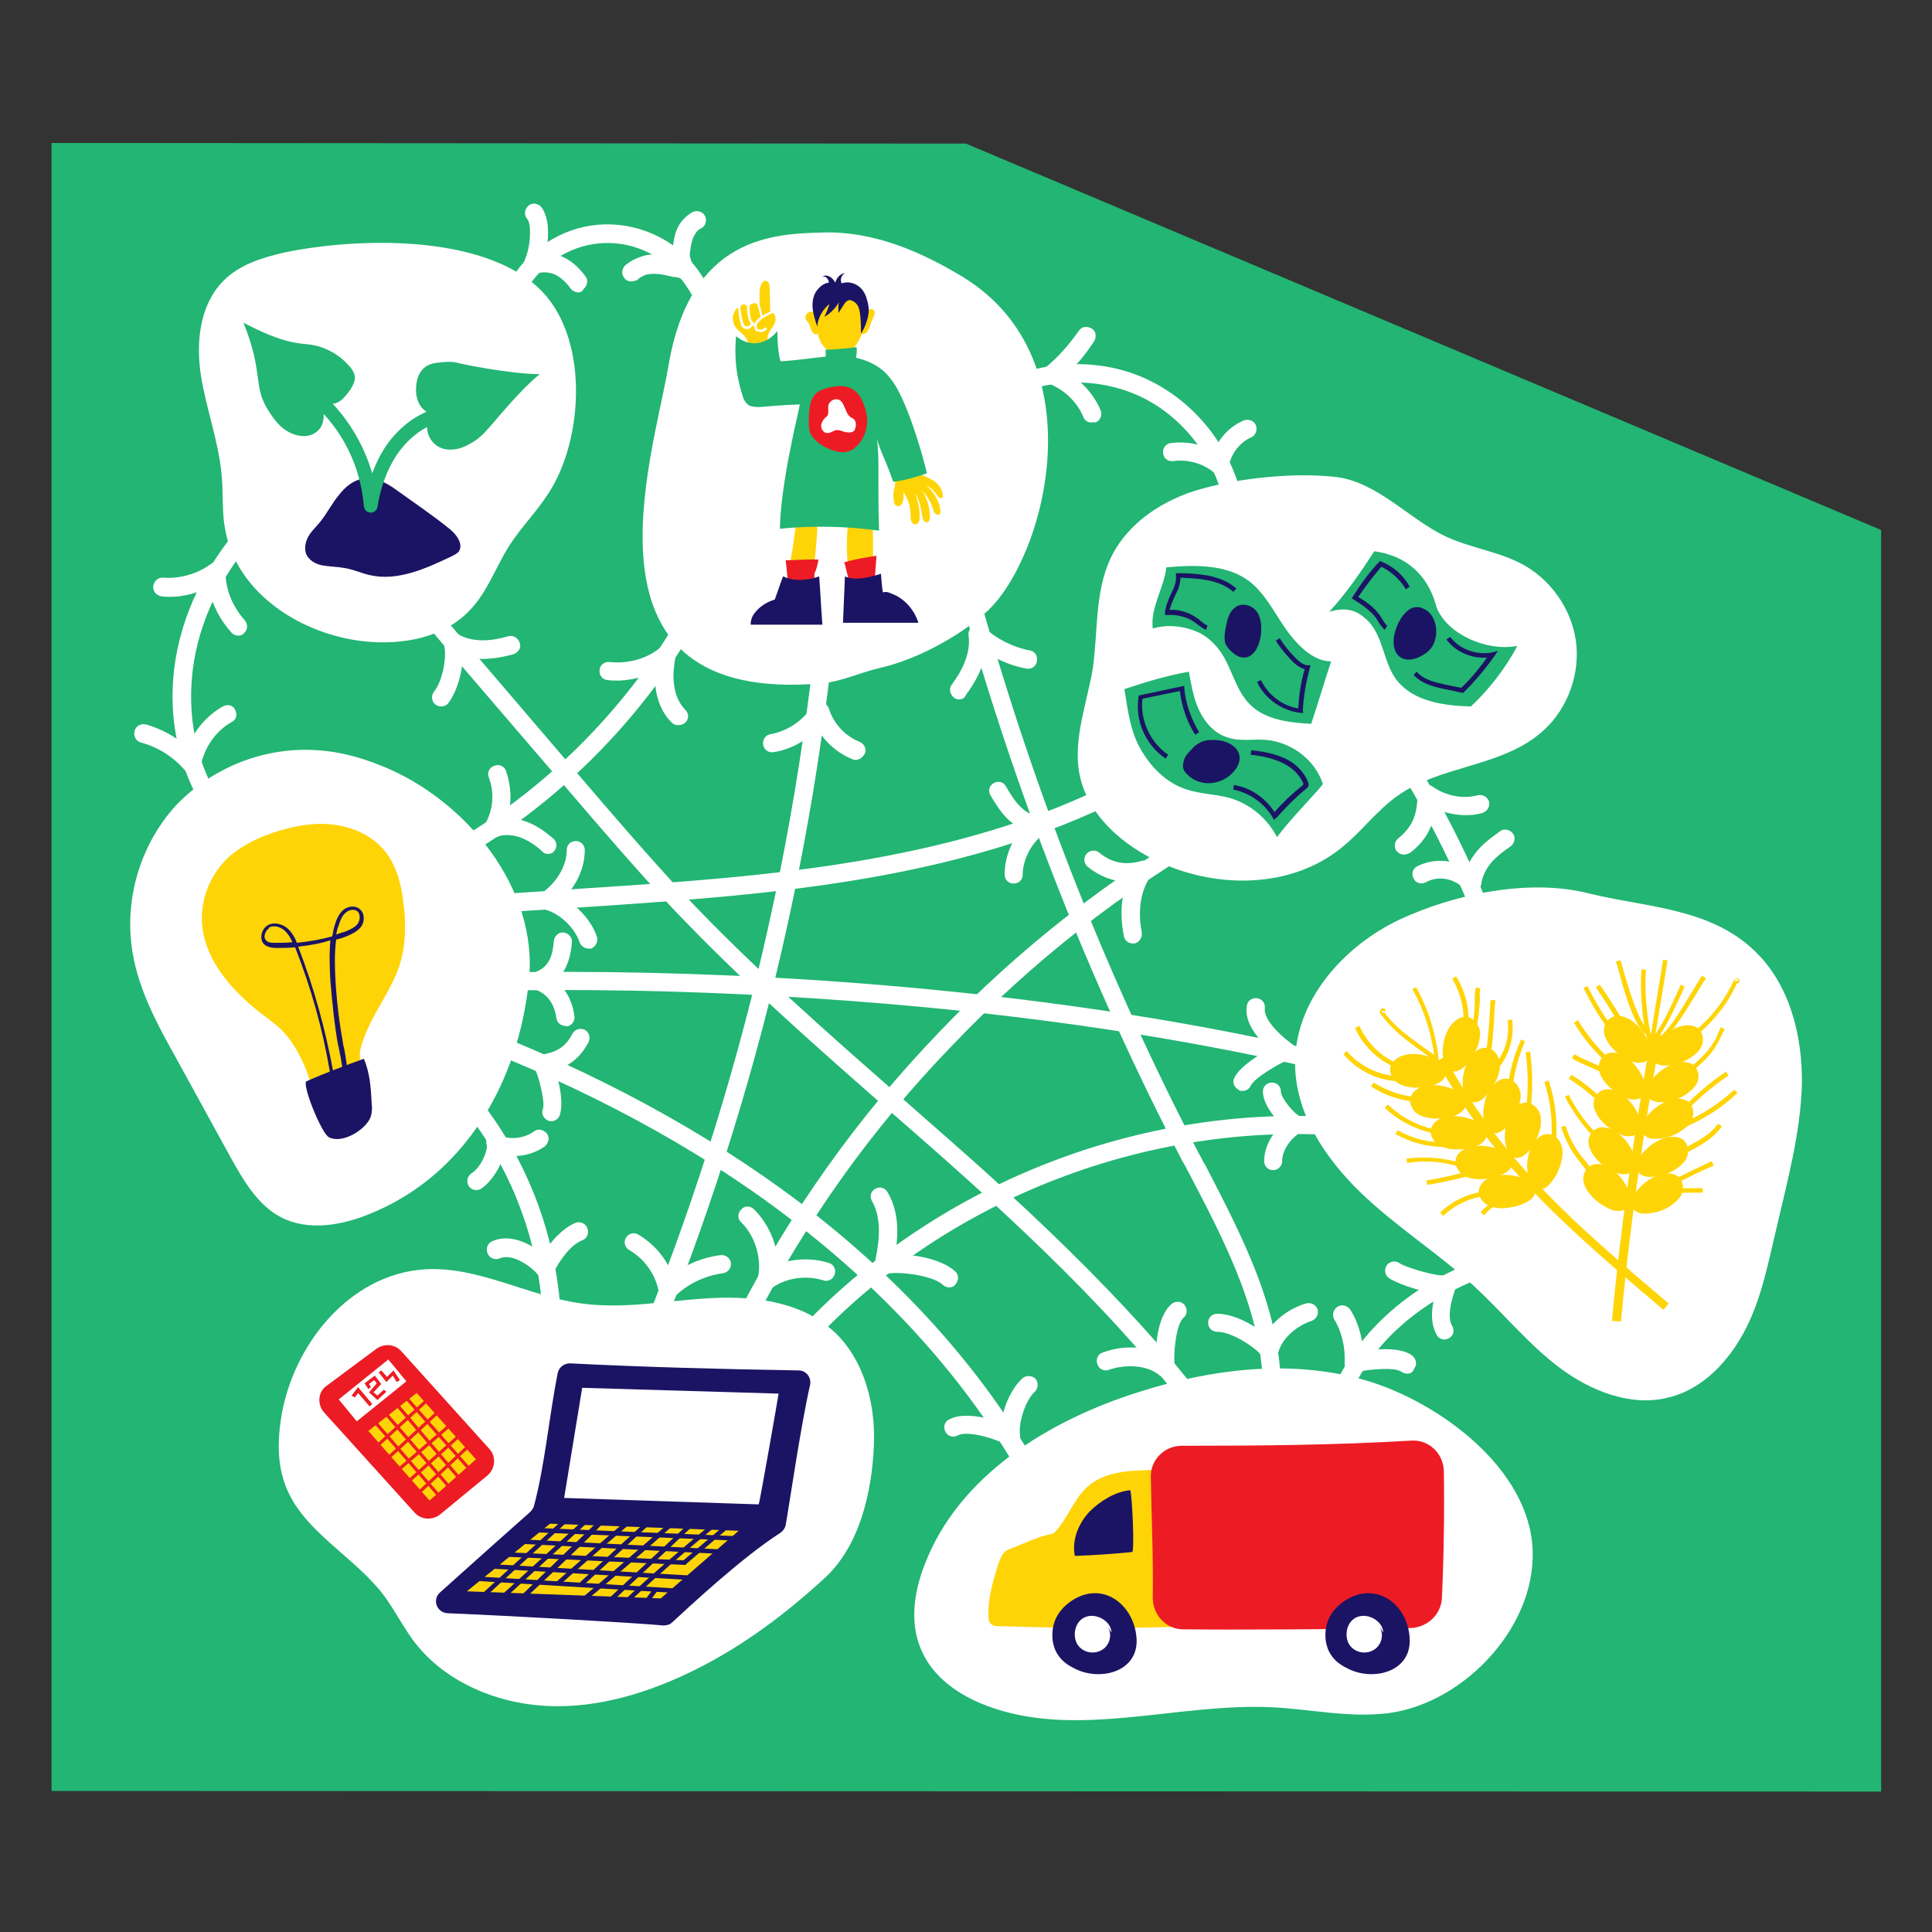 <?xml version="1.0" encoding="utf-8"?>
<!-- Generator: Adobe Illustrator 21.0.0, SVG Export Plug-In . SVG Version: 6.00 Build 0)  -->
<svg version="1.1" id="Layer_2" xmlns="http://www.w3.org/2000/svg" xmlns:xlink="http://www.w3.org/1999/xlink" x="0px" y="0px"
	 viewBox="0 0 300 300" style="enable-background:new 0 0 300 300;" xml:space="preserve">
<rect x="0" y="0" width="300" height="300" fill="#333333" stroke="none"/>
<style type="text/css">
	.st0{fill:#22B573;}
	.st1{fill:#FFFFFF;}
	.st2{fill:#1B1464;}
	.st3{fill:#FFD407;}
	.st4{fill:#ED1C24;}
</style>
<g>
	<polygon class="st0" points="8,278.1 292.1,278.2 292.1,82.3 150,22.3 8,22.2 	"/>
	<g>
		<g>
			<path class="st1" d="M196.9,237.8c-11.4-20.9-28.9-38.3-42.8-51.1c-5.3-4.9-10.8-9.7-16.2-14.4c-11.3-9.9-23-20.2-33.5-31.3
				c-5.7-6.1-11.2-12.5-16.5-18.7L58.3,87.8l2.2-1.8l29.5,34.5c5.3,6.2,10.8,12.6,16.4,18.6c10.4,11,22.1,21.3,33.3,31.1
				c5.3,4.7,10.9,9.5,16.2,14.4c9.7,8.9,17.3,16.6,23.9,24.1c8.1,9.3,14.5,18.4,19.6,27.7L196.9,237.8z"/>
			<path class="st1" d="M98,218.2l-2.6-1.1c17.6-40.3,28.4-83,32.1-126.8l2.8,0.2C126.6,134.6,115.8,177.6,98,218.2z"/>
			<path class="st1" d="M235.3,174.9c-36.9-13-79.8-18-109.3-19.9c-38.5-2.5-69.8-0.9-84.9,1.3l-0.4-2.8
				c35.4-5,129.1-4.7,195.6,18.8L235.3,174.9z"/>
			<path class="st1" d="M234.9,160.6c-6.1-22.9-17.5-44.4-33-62.2l2.1-1.9c15.8,18.2,27.4,40.1,33.6,63.4L234.9,160.6z"/>
			<path class="st1" d="M190.6,82.2c-0.3-8.8-5.9-17.2-13.9-20.8c-8.1-3.6-18-2.3-24.8,3.4l-1.8-2.2c7.6-6.3,18.8-7.9,27.8-3.8
				c9,4.1,15.3,13.4,15.6,23.4L190.6,82.2z"/>
			<path class="st1" d="M208.8,219.2l-2.7-0.8c3.3-11,13.6-20.1,26.9-23.9c1.7-0.5,3.5-0.8,5.3-0.1l-1.1,2.6c-0.9-0.4-2-0.2-3.4,0.2
				C221.3,200.7,211.7,209.1,208.8,219.2z"/>
			<path class="st1" d="M125.6,209.1l-2.1-1.9c22.5-24.5,56.9-37.2,89.9-33.2l-0.3,2.8C181,172.9,147.4,185.3,125.6,209.1z"/>
			<path class="st1" d="M84.2,203.2c-0.9-12.6-6.1-24.7-14.7-33.9l2.1-1.9C80.5,177,86,189.7,87,203L84.2,203.2z"/>
			<path class="st1" d="M72.6,142l-0.2-2.8l19.1-1.3c27.6-1.8,59-3.9,84.9-18.3l1.4,2.5c-26.5,14.7-58.2,16.8-86.1,18.7L72.6,142z"
				/>
			<path class="st1" d="M31.7,125.6c-4.5-7.1-6-16.2-4.1-25c1.7-8,6.1-15.6,12.6-22l2,2c-6.1,6-10.2,13.1-11.8,20.6
				c-1.7,8.1-0.4,16.5,3.7,22.9L31.7,125.6z"/>
			<path class="st1" d="M108.2,47.1c-0.8-1.4-1.6-2.8-2.6-4c-3-3.7-7.9-5.8-12.6-5.3c-4.7,0.4-9.2,3.4-11.4,7.5l-2.5-1.4
				c2.7-5,8-8.5,13.7-9c5.7-0.5,11.5,1.9,15.1,6.4c1.1,1.4,2,2.9,2.8,4.4L108.2,47.1z"/>
			<path class="st1" d="M66,136.4l-1.3-2.5c17.5-8.6,32.3-22.8,41.7-39.8c1.4-2.5,2.7-5.2,3.3-8l2.8,0.6c-0.7,3.2-2.1,6.2-3.6,8.8
				C99.2,113,83.9,127.6,66,136.4z"/>
			<path class="st1" d="M198.9,217.3l-2.8-0.1c0.4-12.3-5.6-23.8-11.4-34.9c-0.4-0.7-0.7-1.4-1.1-2c-14.6-28.1-26.2-57.8-34.6-88.3
				l2.7-0.8c8.3,30.3,19.9,59.9,34.4,87.8c0.4,0.7,0.7,1.4,1.1,2C193.1,192.4,199.3,204.2,198.9,217.3z"/>
			<path class="st1" d="M159.9,231.7c-8.6-15.9-21.1-30.2-37.4-42.6c-14.4-11-31.6-20.2-50.8-27.5l1-2.7
				c19.5,7.4,36.9,16.8,51.6,27.9c16.6,12.6,29.4,27.2,38.2,43.5L159.9,231.7z"/>
			<path class="st1" d="M117,205.5l-2.5-1.3c8.2-16,18.7-30.8,31.3-43.9c12.6-13.2,26.9-24.3,42.5-33.2l1.4,2.5
				c-15.4,8.7-29.4,19.7-41.8,32.7C135.4,175.2,125.1,189.7,117,205.5z"/>
		</g>
		<path class="st1" d="M127.9,36.1c-7.7,0.2-20.7,0.5-24.1,20.7c-2.5,14.7-15.4,52.8,23.9,49.3c3.1-0.3,5.9-1.7,9-2.4
			c5.7-1.3,12.3-4.9,16.5-8.7c9.1-8.3,17.4-39.1-3.7-52C142.9,39,135.6,35.9,127.9,36.1z"/>
		<path class="st1" d="M186.6,75.9c-5.9,1.6-11.6,5.3-14.2,10.9c-2.4,5.2-1.9,11.2-2.7,16.9c-0.9,5.5-3.1,11-2.1,16.4
			c1.2,6.4,6.7,11.2,12.7,13.9c8.9,4,20.1,3.9,27.8-2.2c3.2-2.5,5.6-5.9,9-8.3c6.6-4.6,15.7-4.4,21.9-9.5c4-3.2,6.2-8.5,5.8-13.6
			c-0.4-5.1-3.5-9.9-7.9-12.5c-3.8-2.2-8.2-2.7-12.2-4.5c-5.7-2.6-10.6-8.4-17-9.3C201.2,73.3,192.7,74.2,186.6,75.9z"/>
		<path class="st1" d="M211.2,214.1c-11.2-3-23.2-1.5-34.2,2c-14.1,4.4-28.1,13-33.4,26.8c-1.7,4.3-2.4,9.2-0.5,13.4
			c1.8,4.2,5.9,7,10.2,8.6c13.9,5.2,29.4-0.5,44.2,0.2c6.1,0.3,12.1,1.7,18.2,0.9c11.9-1.6,23.5-14,22.2-26.5
			C236.6,227,222.2,217,211.2,214.1z"/>
		<path class="st1" d="M135.7,224.4c0.3-6.8-1.8-14.2-7.1-18.4c-5.1-4.1-12.2-4.8-18.7-4.4c-6.6,0.4-13.1,1.7-19.6,0.8
			c-8.2-1.1-16-5.8-24.3-5.3c-11.7,0.7-20.7,11.8-22.4,23.4c-0.5,3.4-0.5,6.9,0.7,10.1c2.7,7.3,10.9,11.1,15.5,17.4
			c1.5,2.1,2.7,4.4,4.2,6.5c4.7,6.5,12.9,10,20.9,10.4c8,0.4,16-2.1,23.2-5.7c7.4-3.7,13.9-8.6,20-14.2
			C133.5,240,135.4,231.7,135.7,224.4z"/>
		<path class="st1" d="M59.2,118.9c-3.2-1.3-6.5-2.2-9.9-2.4c-8.2-0.6-16.5,2.7-22.1,8.7c-5.5,6.1-8,14.7-6.6,22.8
			c1,5.9,3.9,11.2,6.8,16.4c2.8,5.1,5.6,10.2,8.4,15.3c2,3.6,4.2,7.4,7.8,9.3c4.2,2.2,9.4,1.3,13.8-0.5c14.9-6,23.1-20.6,24.7-36
			C83.8,137.9,72.1,124,59.2,118.9z"/>
		<path class="st1" d="M44.2,39.2c-3.5,0.8-7.1,1.9-9.6,4.5c-3.6,3.7-4.2,9.5-3.4,14.6c0.8,5.1,2.7,10.1,3.2,15.3
			c0.3,2.9,0,5.9,0.6,8.8c1.8,9.7,11.8,16.2,21.7,17.2c5.9,0.6,12.3-0.6,16.3-4.9c2.7-2.8,4-6.7,6.1-10c1.8-2.8,4.2-5.2,6-8
			c5.6-8.4,6.5-24.7-1.6-32.1C74.4,36.3,55.3,36.9,44.2,39.2z"/>
		<g>
			<path class="st2" d="M61.3,75.9c-1.4-1-3.1-1.8-4.9-1.6c-1.6,0.3-2.8,1.3-3.8,2.6c-1,1.2-1.7,2.6-2.7,3.9
				c-0.6,0.8-1.4,1.5-1.9,2.3c-0.5,0.8-0.8,1.9-0.5,2.8c0.4,1.1,1.5,1.7,2.6,1.9s2.3,0.2,3.4,0.4c1.3,0.2,2.6,0.8,3.9,1.1
				c4.3,1,8.7-1,12.7-2.9c0.4-0.2,0.8-0.4,1.1-0.7c0.8-1.1-0.2-2.6-1.3-3.5C67.2,80,64.2,78,61.3,75.9z"/>
			<path class="st0" d="M57.6,79.6C57.5,79.6,57.5,79.6,57.6,79.6c-0.6,0-1-0.4-1.1-1c-0.5-6.2-3.4-12.1-8.1-16.1
				c-0.4-0.4-0.5-1.1-0.1-1.5c0.4-0.4,1.1-0.5,1.5-0.1c3.8,3.3,6.6,7.8,8,12.6c0.5-1.4,1.2-2.8,1.9-3.9c1.9-2.9,4.5-5,7.4-6
				c0.6-0.2,1.2,0.1,1.4,0.7c0.2,0.6-0.1,1.2-0.7,1.4c-2.5,0.8-4.7,2.7-6.3,5.1c-1.4,2.2-2.4,4.8-2.9,8
				C58.5,79.2,58.1,79.6,57.6,79.6z"/>
			<path class="st0" d="M50.1,62.4c0.7,0.5,1.8,0.4,2.5,0s1.3-1.2,1.8-1.9c0.3-0.5,0.6-1,0.7-1.6c0.1-0.8-0.4-1.6-1-2.2
				c-1.5-1.7-3.7-2.9-6-3.2c-1.4-0.2-3.9,0-10.3-3.4c3.2,7.9,1.4,9.8,3.9,13.7c0.6,0.9,1.2,1.8,2,2.5c1.5,1.3,3.8,2,5.4,0.8
				C50.6,66,50.3,64.1,50.1,62.4z"/>
			<path class="st0" d="M67.1,64.3c-0.9,0.9-1,2.5-0.4,3.6c0.6,1.2,1.7,1.8,2.8,1.9c1.1,0.1,2.3-0.2,3.3-0.8c1-0.5,1.9-1.2,2.7-2.1
				c1.4-1.5,5-6.1,8.3-8.8c-4.4,0-12.4-1.6-12.9-1.8c-0.9-0.2-1.9-0.1-2.8,0c-1,0.1-2,0.4-2.6,1.2c-0.7,0.8-0.9,2-0.9,3.1
				c0,0.8,0.2,1.6,0.6,2.3C65.6,63.6,66.5,64.2,67.1,64.3z"/>
		</g>
		<g>
			<path class="st3" d="M183.6,229.3c-0.1-0.7-0.6-1.2-1.3-1.2l-4.5,0.2c-3.3,0.1-6.9,0.4-9.4,3c-1.8,1.9-2.8,4.7-4.6,6.6
				c-0.2,0.2-0.4,0.3-0.6,0.3c-2,0.4-4.5,1.6-6.3,2.3c-0.4,0.1-0.7,0.3-1,0.6c-0.4,0.4-0.6,1-0.8,1.5c-0.9,2.8-1.8,5.8-1.6,8.7
				c0,0.7,0.6,1.2,1.2,1.2c9.5,0.3,18.7,0.4,28.2,0.1c0.7,0,1.2-0.6,1.2-1.2c0,0,0,0,0,0C185.1,244.5,184.2,236.4,183.6,229.3z"/>
			<path class="st4" d="M223.9,248.1c0.3-6.6,0.4-13.2,0.3-19.7c-0.1-2.8-2.4-4.9-5.1-4.7c-11.8,0.7-23.8,0.8-35.6,0.8
				c-2.7,0-4.9,2.2-4.8,4.9c0.1,6.2,0.4,12.5,0.3,18.7c0,2.7,2.1,4.9,4.7,4.9c8.1,0.1,24.3,0,35.5-0.2
				C221.8,252.6,223.8,250.6,223.9,248.1z"/>
			<path class="st2" d="M208.9,248.5c-1.4,0.9-2.5,2.2-2.9,3.8c-0.4,1.6-0.2,3.4,0.7,4.7c0.6,0.9,1.4,1.5,2.4,2
				c3.8,2.1,9.8,0.8,9.8-4.2C218.9,249.5,214,245.3,208.9,248.5z"/>
			<path class="st2" d="M166.5,248.5c-1.4,0.9-2.5,2.2-2.9,3.8s-0.2,3.4,0.7,4.7c0.6,0.9,1.4,1.5,2.4,2c3.8,2.1,9.8,0.8,9.8-4.2
				C176.4,249.5,171.5,245.3,166.5,248.5z"/>
			<g>
				<path class="st2" d="M175.8,241c-3,0.3-5.9,0.5-8.9,0.6c-0.5-2.5,0.6-5.1,2.3-6.9c1.6-1.6,4-3.1,6.3-3.3
					C175.8,232,176.2,241,175.8,241z"/>
			</g>
			<path class="st1" d="M214.8,253.5c-0.1-1.9-2.6-3.2-4.3-2.3c-1.7,0.9-1.9,3.7-0.4,4.8c1,0.8,2.5,0.8,3.5,0c1-0.8,1.3-2.3,0.6-3.4
				"/>
			<path class="st1" d="M172.6,253.5c-0.1-1.9-2.6-3.2-4.3-2.3c-1.7,0.9-1.9,3.7-0.4,4.8c1,0.8,2.5,0.8,3.5,0c1-0.8,1.3-2.3,0.6-3.4
				"/>
		</g>
		<g>
			<path class="st0" d="M179,97.6c2.3-0.7,4.9-0.4,7.1,0.6c1.1,0.5,2,1.3,2.8,2.2c2.3,2.6,2.7,6.5,5.2,9c2.4,2.4,6.1,2.8,9.5,3
				c1.1-3.3,2-6.4,3.1-9.7c-3,0-5.6-2.9-7.3-5.4c-1.7-2.5-3.1-5.3-5.5-7.1c-3.5-2.6-8.4-2.5-12.8-2.1
				C180.8,91.2,178.6,94.3,179,97.6z"/>
			<path class="st0" d="M205.4,121.7c-1.2-3.7-4.8-6.4-8.7-6.8c-2-0.2-4.2,0.3-6.1-0.4c-2-0.6-3.5-2.3-4.4-4.2s-1.2-4-1.6-6
				c-3.4,0.6-6.7,1.6-10,2.7c0.5,3.2,0.9,6.5,2.5,9.3c1.6,2.8,4,5.3,7.2,6.3c2.1,0.7,4.4,0.7,6.6,1.3c3.2,0.9,5.9,3.2,7.4,6.1
				C200.2,127.3,205.5,122,205.4,121.7z"/>
			<path class="st0" d="M213.4,85.6c-2,3.1-4.4,6.6-7,9.4c2.7-0.8,4.3-0.2,5.8,1.2s2.1,3.3,2.7,5.1s1.2,3.7,2.7,5.1
				c2.6,2.6,6.9,3.2,10.8,3.3c2.8-2.6,5.5-6.1,7.2-9.4c-4.8,0.9-10.8-1.8-12.5-5.9C222.8,93.4,221.4,86.7,213.4,85.6z"/>
			<path class="st2" d="M188.6,114.9c-0.6,0-1.2,0-1.8,0.2c-0.8,0.3-1.4,0.8-1.9,1.4c-0.4,0.4-0.8,0.8-1,1.4
				c-0.2,0.5-0.3,1.1-0.1,1.6c0.1,0.3,0.3,0.5,0.5,0.7c1.9,2,5.1,1.8,7-0.1C193.9,117.5,191.9,115,188.6,114.9z"/>
			<path class="st2" d="M197.8,127.3l-0.2-0.4c-1.3-2.2-3.6-3.8-6.1-4.3l0.1-0.7c2.6,0.4,4.9,2,6.3,4.2c1.3-1.5,2.8-2.9,4.3-4.1
				c0,0,0.1-0.1,0.2-0.2c0,0,0,0,0-0.1c-0.6-1.4-1.8-2.6-3.4-3.3c-1.3-0.6-2.8-1-4.8-1.2l0.1-0.7c2.1,0.2,3.7,0.6,5.1,1.2
				c1.8,0.8,3.1,2.2,3.7,3.7c0,0.1,0.1,0.3,0.1,0.5c0,0.3-0.3,0.5-0.4,0.6c-1.6,1.3-3.1,2.8-4.5,4.4L197.8,127.3z"/>
			<path class="st2" d="M181,117.8c-3.1-2.1-4.8-5.9-4.2-9.6l0-0.2l7.1-1.5l0,0.4c0.2,2.4,1.1,4.8,2.3,6.8l-0.6,0.4
				c-1.3-2-2.1-4.4-2.4-6.8l-5.8,1.2c-0.4,3.3,1.2,6.8,4,8.7L181,117.8z"/>
			<path class="st2" d="M202.4,110.7l-0.4,0c-2.9-0.3-5.6-2.2-6.8-4.8l0.6-0.3c1.1,2.3,3.3,4,5.8,4.4c0.1-2.1,0.4-4.1,1-6.1
				c-0.8-0.2-1.4-0.7-1.9-1.2c-1-1-1.8-2-2.6-3.2l0.6-0.4c0.7,1.1,1.5,2.1,2.5,3.1c0.5,0.5,1.2,1.1,1.9,1.1l0.4,0l-0.1,0.4
				c-0.6,2.2-1,4.5-1.1,6.7L202.4,110.7z"/>
			<path class="st2" d="M187.3,97.8c-0.5-0.2-0.9-0.5-1.3-0.8c-0.1-0.1-0.3-0.2-0.4-0.3c-1.2-0.9-2.8-1.3-4.3-1.2l-0.4,0l0-0.4
				c0.1-1,0.5-1.9,0.9-2.8c0.5-1,0.9-1.9,0.8-2.9l0-0.4l0.4,0c1.5,0,3.1,0.1,4.7,0.4c1.8,0.4,3.2,1,4.3,2l-0.5,0.5
				c-1-0.9-2.4-1.5-4-1.8c-1.4-0.3-2.8-0.3-4.2-0.4c0,1-0.4,2-0.9,2.9c-0.3,0.7-0.6,1.4-0.8,2.1c1.5-0.1,3.1,0.4,4.3,1.3
				c0.2,0.1,0.3,0.2,0.5,0.4c0.4,0.3,0.7,0.6,1.1,0.7L187.3,97.8z"/>
			<path class="st2" d="M227.2,107.6l-2.9-0.6c-1.9-0.4-3.6-0.9-4.8-2.2l0.5-0.5c1,1.2,2.6,1.6,4.4,2l2.5,0.5c1.5-1.4,2.8-3,4-4.7
				c-2.4,0.2-4.9-0.9-6.3-2.8l0.6-0.4c1.4,1.9,4.1,2.9,6.5,2.4l0.9-0.2l-0.5,0.7c-1.4,2-3,3.9-4.7,5.6L227.2,107.6z"/>
			<path class="st2" d="M215,97.8c-0.4-0.4-0.7-0.8-1-1.3c-0.1-0.2-0.2-0.3-0.3-0.5c-0.9-1.2-2.2-2.1-3.5-2.9l-0.3-0.2l0.2-0.3
				c1.2-1.9,2.5-3.7,4-5.3l0.2-0.2l0.2,0.1c1.9,0.8,3.4,2.1,4.4,3.9l-0.6,0.4c-0.9-1.5-2.2-2.7-3.8-3.5c-1.3,1.5-2.5,3.1-3.6,4.7
				c1.2,0.7,2.5,1.6,3.4,2.9c0.1,0.2,0.2,0.3,0.3,0.5c0.3,0.4,0.5,0.8,0.8,1.1L215,97.8z"/>
			<path class="st2" d="M195.1,94.9c-0.8-1-2.4-1.4-3.4-0.5c-0.8,0.6-1.1,1.7-1.3,2.7c-0.2,1-0.4,2-0.1,2.9c0.3,0.6,0.8,1.1,1.3,1.5
				c0.4,0.3,0.9,0.6,1.5,0.6C195.8,102.2,196.6,96.7,195.1,94.9z"/>
			<path class="st2" d="M216.4,99.7c0,0.9,0.3,1.9,1.1,2.4c1,0.6,2.3,0.3,3.3-0.3c0.4-0.2,0.8-0.5,1.1-0.8c1.7-1.6,1.5-5.5-0.9-6.5
				C218.3,93.2,216.3,97.7,216.4,99.7z"/>
		</g>
		<g>
			<path class="st1" d="M217.3,142.8c-8.8,4.2-16.2,12.6-16.2,22.3c0,7.7,4.6,14.7,10.2,20.1s12.2,9.5,17.8,14.7
				c4.4,4.1,8.3,8.9,13.1,12.5c4.8,3.6,11.1,6.1,16.9,4.6c5.4-1.3,9.5-5.8,12-10.7c2.5-4.9,3.5-10.4,4.8-15.8
				c1.7-7.3,3.7-14.7,3.9-22.2c0.1-7.5-1.9-15.5-7.4-20.7c-7-6.7-17-6.7-25.8-8.9C237.4,136.4,225.9,138.8,217.3,142.8z"/>
			<g>
				<path class="st3" d="M249.7,181.2c-0.8-0.4-1.8-0.7-2.7-0.2c-0.9,0.5-1.3,1.6-1.1,2.5c0.2,1,0.8,1.8,1.5,2.5
					c0.7,0.7,1.6,1.3,2.5,1.7c0.6,0.3,1.2,0.4,1.9,0.3c0.6-0.1,1.2-0.6,1.3-1.2C253.4,184.7,251.5,182.1,249.7,181.2z"/>
				<path class="st3" d="M250.5,175.5c-0.8-0.4-1.8-0.7-2.7-0.2c-0.9,0.5-1.3,1.6-1.1,2.5s0.8,1.8,1.5,2.5c0.7,0.7,1.6,1.3,2.5,1.7
					c0.6,0.3,1.2,0.4,1.9,0.3c0.6-0.1,1.2-0.6,1.3-1.2C254.2,179,252.3,176.4,250.5,175.5z"/>
				<path class="st3" d="M251.3,169.6c-0.8-0.4-1.8-0.7-2.7-0.2c-0.9,0.5-1.3,1.6-1.1,2.5s0.8,1.8,1.5,2.5c0.7,0.7,1.6,1.3,2.5,1.7
					c0.6,0.3,1.2,0.4,1.9,0.3c0.6-0.1,1.2-0.6,1.3-1.2C255,173.1,253.1,170.5,251.3,169.6z"/>
				<path class="st3" d="M252.1,163.9c-0.8-0.4-1.8-0.7-2.7-0.2c-0.9,0.5-1.3,1.6-1.1,2.5c0.2,1,0.8,1.8,1.5,2.5
					c0.7,0.7,1.6,1.3,2.5,1.7c0.6,0.3,1.2,0.4,1.9,0.3c0.6-0.1,1.2-0.6,1.3-1.2C255.7,167.4,253.8,164.8,252.1,163.9z"/>
				<path class="st3" d="M252.9,158.2c-0.8-0.4-1.8-0.7-2.7-0.2c-0.9,0.5-1.3,1.6-1.1,2.5s0.8,1.8,1.5,2.5c0.7,0.7,1.6,1.3,2.5,1.7
					c0.6,0.3,1.2,0.4,1.9,0.3c0.6-0.1,1.2-0.6,1.3-1.2C256.5,161.7,254.6,159.1,252.9,158.2z"/>
				<path class="st3" d="M258.1,182.3c0.9-0.2,2-0.1,2.6,0.5c0.7,0.7,0.8,1.9,0.4,2.7s-1.3,1.5-2.1,2c-0.9,0.5-1.9,0.8-2.9,0.9
					c-0.6,0.1-1.3,0.1-1.9-0.2c-0.6-0.3-1-0.9-0.9-1.5C253.7,184.7,256.2,182.7,258.1,182.3z"/>
				<path class="st3" d="M258.9,176.6c0.9-0.2,2-0.1,2.6,0.5c0.7,0.7,0.8,1.9,0.4,2.7c-0.4,0.9-1.3,1.5-2.1,2
					c-0.9,0.5-1.9,0.8-2.9,0.9c-0.6,0.1-1.3,0.1-1.9-0.2c-0.6-0.3-1-0.9-0.9-1.5C254.4,179,257,177,258.9,176.6z"/>
				<path class="st3" d="M259.7,170.7c0.9-0.2,2-0.1,2.6,0.5c0.7,0.7,0.8,1.9,0.4,2.7c-0.4,0.9-1.3,1.5-2.1,2
					c-0.9,0.5-1.9,0.8-2.9,0.9c-0.6,0.1-1.3,0.1-1.9-0.2c-0.6-0.3-1-0.9-0.9-1.5C255.3,173.1,257.8,171.1,259.7,170.7z"/>
				<path class="st3" d="M260.5,165c0.9-0.2,2-0.1,2.6,0.5c0.7,0.7,0.8,1.9,0.4,2.7s-1.3,1.5-2.1,2c-0.9,0.5-1.9,0.8-2.9,0.9
					c-0.6,0.1-1.3,0.1-1.9-0.2c-0.6-0.3-1-0.9-0.9-1.5C256,167.4,258.6,165.4,260.5,165z"/>
				<path class="st3" d="M261.2,159.3c0.9-0.2,2-0.1,2.6,0.5c0.7,0.7,0.8,1.9,0.4,2.7c-0.4,0.9-1.3,1.5-2.1,2
					c-0.9,0.5-1.9,0.8-2.9,0.9c-0.6,0.1-1.3,0.1-1.9-0.2c-0.6-0.3-1-0.9-0.9-1.5C256.8,161.7,259.3,159.7,261.2,159.3z"/>
				<path class="st3" d="M251.7,205.2l-1.4-0.1c1.2-13.2,3.5-29.9,6.2-44.7l1.4,0.3C255.2,175.3,252.9,192,251.7,205.2z"/>
				<path class="st3" d="M256.2,162.6l-0.2-0.5c-1-2.7-1.4-8.8-1.1-11.6l0.7,0.1c-0.3,2.5,0.1,7.8,0.9,10.7c1.5-1.8,2.9-4.9,4-7.3
					c0.2-0.4,0.3-0.7,0.5-1.1l0.6,0.3c-0.2,0.3-0.3,0.7-0.5,1.1c-1.2,2.6-2.8,6.1-4.5,7.9L256.2,162.6z"/>
				<path class="st3" d="M255.5,160.6c-1.7-1.4-3.1-5.9-4-9.3c-0.2-0.8-0.4-1.5-0.6-2l0.7-0.2c0.2,0.5,0.4,1.2,0.6,2
					c0.9,3,2.3,7.7,3.8,8.9L255.5,160.6z"/>
				<path class="st3" d="M257.2,162.2l-0.3-0.6c1.9-1,3.9-4.4,5.6-7.2c0.7-1.1,1.3-2.2,1.8-2.9l0.6,0.4c-0.5,0.7-1.1,1.8-1.8,2.9
					C261.3,157.7,259.3,161.1,257.2,162.2z"/>
				<path class="st3" d="M250.7,161.1c-1.9-2.4-3.5-5-4.8-7.7l0.6-0.3c1.3,2.7,2.9,5.2,4.7,7.6L250.7,161.1z"/>
				<path class="st3" d="M251.4,159c-1.1-1.9-2.3-3.8-3.6-5.7l0.6-0.4c1.3,1.8,2.5,3.8,3.7,5.7L251.4,159z"/>
				<path class="st3" d="M250.5,165.9c-2.4-2-4.5-4.4-6.1-7.1l0.6-0.4c1.6,2.6,3.6,5,5.9,6.9L250.5,165.9z"/>
				<path class="st3" d="M249.8,167l-4.5-2c-0.4-0.2-0.8-0.4-1.2-0.7l0.4-0.6c0.3,0.2,0.7,0.4,1.1,0.6l4.5,2L249.8,167z"/>
				<path class="st3" d="M249.3,172.2c-1.7-1.8-3.6-3.4-5.7-4.7l0.4-0.6c2.2,1.3,4.1,3,5.8,4.8L249.3,172.2z"/>
				<path class="st3" d="M247.9,177c-2-2-3.6-4.2-4.9-6.7l0.6-0.3c1.2,2.4,2.8,4.6,4.8,6.5L247.9,177z"/>
				<path class="st3" d="M247.3,183.5c-0.3-1-1-1.8-1.7-2.7c-0.2-0.3-0.4-0.5-0.6-0.8c-1.2-1.5-2-3.2-2.6-5l0.7-0.2
					c0.5,1.7,1.4,3.4,2.5,4.8c0.2,0.2,0.4,0.5,0.6,0.7c0.7,0.9,1.5,1.8,1.8,2.9L247.3,183.5z"/>
				<path class="st3" d="M261.6,162.1l-0.4-0.6c3.5-2.2,6.3-5.5,8-9.2c0.2-0.4,0.4-0.4,0.6-0.4c0.2,0,0.3,0.2,0.3,0.4
					c0,0.2-0.1,0.4-0.4,0.4C268,156.5,265.1,159.8,261.6,162.1z M269.7,152C269.7,152,269.7,152,269.7,152c-0.2,0-0.3,0.1-0.3,0.2
					c0,0.1,0,0.1,0,0.2l0.6-0.2C270,152.1,269.8,152,269.7,152z"/>
				<path class="st3" d="M261.3,167.5l-0.4-0.6c1.9-1.4,4-3,5.2-5.1c0.3-0.4,0.5-0.9,0.7-1.4c0.1-0.3,0.3-0.6,0.4-0.9l0.6,0.3
					c-0.1,0.3-0.3,0.6-0.4,0.8c-0.2,0.5-0.5,1-0.7,1.4C265.4,164.4,263.2,166,261.3,167.5z"/>
				<path class="st3" d="M260.9,173.5l-0.5-0.5c2.3-2.5,4.8-4.7,7.6-6.6l0.4,0.6C265.6,168.9,263.1,171.1,260.9,173.5z"/>
				<path class="st3" d="M261.2,175.2l-0.3-0.7c3.1-1.2,5.9-3,8.4-5.3l0.5,0.5C267.3,172.1,264.4,173.9,261.2,175.2z"/>
				<path class="st3" d="M260.2,179.9l-0.4-0.6l3.2-1.8c0.6-0.3,1.2-0.7,1.8-1.1c0.8-0.5,1.4-1.2,2-1.9l0.6,0.4
					c-0.6,0.8-1.3,1.5-2.1,2.1c-0.6,0.4-1.2,0.8-1.9,1.2L260.2,179.9z"/>
				<path class="st3" d="M257.6,186l0.4-0.8c0.5-1.2,1.7-1.9,2.8-2.5c1.6-0.8,3.3-1.6,5-2.4l0.3,0.7c-1.7,0.7-3.3,1.5-4.9,2.3
					c-0.7,0.4-1.5,0.8-2,1.4c1.1-0.2,2.3-0.2,3.4-0.2c0.6,0,1.2,0,1.8,0l0,0.7c-0.6,0-1.2,0-1.9,0c-1.4,0-2.9,0-4.1,0.5L257.6,186z"
					/>
				
					<rect x="251.1" y="154.9" transform="matrix(0.162 -0.987 0.987 0.162 62.629 384.296)" class="st3" width="12.7" height="0.7"/>
				<path class="st3" d="M258.3,203.4c-0.7-0.6-1.4-1.2-2.1-1.8c-0.6-0.5-1.3-1.1-1.9-1.6c-12.8-11-22.6-19.9-31.2-35.2l1.2-0.7
					c8.4,15.1,18.1,24,30.8,34.9c0.6,0.5,1.3,1.1,1.9,1.6c0.7,0.6,1.4,1.2,2.1,1.8L258.3,203.4z"/>
				<path class="st3" d="M231.7,182.7c-0.9,0.3-1.7,0.9-2,1.8c-0.3,1,0.3,2,1.1,2.5s1.9,0.7,2.9,0.6c1-0.1,2-0.3,2.9-0.7
					c0.6-0.3,1.2-0.6,1.5-1.1c0.4-0.5,0.4-1.3,0-1.8C236.7,182.5,233.5,182.1,231.7,182.7z"/>
				<path class="st3" d="M228.2,178.1c-0.9,0.3-1.8,0.8-2.1,1.7c-0.3,0.9,0.2,2,1,2.6s1.8,0.7,2.8,0.7c1,0,2-0.2,3-0.6
					c0.6-0.2,1.2-0.5,1.6-1c0.4-0.5,0.5-1.3,0.1-1.8C233.2,178.1,230,177.6,228.2,178.1z"/>
				<path class="st3" d="M224.5,173.4c-0.9,0.2-1.8,0.7-2.2,1.6c-0.4,0.9,0.1,2,0.8,2.6c0.8,0.6,1.8,0.8,2.8,0.9c1,0,2-0.1,3-0.4
					c0.6-0.2,1.2-0.5,1.6-1c0.4-0.5,0.5-1.2,0.2-1.8C229.5,173.7,226.4,173,224.5,173.4z"/>
				<path class="st3" d="M221.3,168.6c-0.9,0.2-1.8,0.7-2.2,1.6c-0.4,0.9,0.1,2,0.8,2.6s1.8,0.8,2.8,0.9c1,0,2-0.1,3-0.4
					c0.6-0.2,1.2-0.5,1.6-1c0.4-0.5,0.5-1.2,0.2-1.8C226.4,168.9,223.2,168.2,221.3,168.6z"/>
				<path class="st3" d="M218.2,163.8c-0.9,0.2-1.8,0.7-2.2,1.6c-0.4,0.9,0.1,2,0.8,2.6c0.8,0.6,1.8,0.8,2.8,0.9c1,0,2-0.1,3-0.4
					c0.6-0.2,1.2-0.5,1.6-1c0.4-0.5,0.5-1.2,0.2-1.8C223.2,164.1,220.1,163.3,218.2,163.8z"/>
				<path class="st3" d="M238,177.7c0.5-0.8,1.2-1.5,2.2-1.6c1-0.1,1.9,0.7,2.2,1.6c0.4,0.9,0.2,2,0,2.9c-0.3,1-0.7,1.9-1.3,2.7
					c-0.4,0.5-0.8,1-1.4,1.3c-0.6,0.2-1.4,0.1-1.7-0.4C236.7,182.5,237,179.3,238,177.7z"/>
				<path class="st3" d="M234.7,172.7c0.5-0.8,1.3-1.5,2.2-1.5c1,0,1.9,0.8,2.2,1.7s0.2,2-0.1,2.9c-0.3,1-0.8,1.9-1.4,2.7
					c-0.4,0.5-0.9,1-1.5,1.2c-0.6,0.2-1.4,0.1-1.7-0.5C233.2,177.5,233.6,174.3,234.7,172.7z"/>
				<path class="st3" d="M231.6,168.8c0.6-0.7,1.4-1.4,2.3-1.3c1,0,1.8,0.9,2.1,1.8c0.3,1,0,2-0.3,2.9c-0.4,0.9-0.9,1.8-1.6,2.6
					c-0.4,0.5-0.9,0.9-1.5,1.1c-0.6,0.2-1.4,0-1.7-0.6C229.8,173.5,230.4,170.4,231.6,168.8z"/>
				<path class="st3" d="M228.4,164c0.6-0.7,1.4-1.4,2.3-1.3c1,0,1.8,0.9,2.1,1.8c0.3,1,0,2-0.3,2.9c-0.4,0.9-0.9,1.8-1.6,2.6
					c-0.4,0.5-0.9,0.9-1.5,1.1c-0.6,0.2-1.4,0-1.7-0.6C226.6,168.7,227.2,165.6,228.4,164z"/>
				<path class="st3" d="M225.3,159.2c0.6-0.7,1.4-1.4,2.3-1.3c1,0,1.8,0.9,2.1,1.8c0.3,1,0,2-0.3,2.9c-0.4,0.9-0.9,1.8-1.6,2.6
					c-0.4,0.5-0.9,0.9-1.5,1.1c-0.6,0.2-1.4,0-1.7-0.6C223.5,163.9,224.1,160.7,225.3,159.2z"/>
				<path class="st3" d="M241.1,180.7l-0.7-0.2c0.9-4.2,0.7-8.5-0.6-12.5l0.7-0.2C241.8,171.9,242.1,176.4,241.1,180.7z"/>
				<path class="st3" d="M223.7,165.4l-3-2.2c-2.3-1.6-4.6-3.4-6.3-5.7c-0.1-0.1-0.2-0.3-0.1-0.6c0.1-0.2,0.3-0.4,0.5-0.3
					c0.2,0,0.4,0.2,0.4,0.4l-0.7,0c0,0.1,0.1,0.2,0.2,0.3c0.1,0,0.2-0.1,0.2-0.2c0,0,0-0.1,0-0.1c0,0,0,0,0,0.1
					c1.6,2.3,3.9,3.9,6.1,5.5l1.7,1.2c-0.5-3.5-1.6-7.1-3.4-10.2l0.6-0.3c1.9,3.4,3.1,7.3,3.5,11.3L223.7,165.4z"/>
				<path class="st3" d="M218.1,166.3c-3.4-1-6.3-3.5-7.7-6.7l0.7-0.3c1.3,3,4,5.4,7.2,6.3L218.1,166.3z"/>
				<path class="st3" d="M217.5,167.9c-3.4,0-6.7-1.6-8.9-4.2l0.5-0.5c2.1,2.4,5.2,3.9,8.3,3.9L217.5,167.9z"/>
				<path class="st3" d="M221.1,171.2c-2.9-0.1-5.8-0.9-8.2-2.5l0.4-0.6c2.4,1.5,5.1,2.3,7.9,2.3L221.1,171.2z"/>
				<path class="st3" d="M224.7,176.3c-3.6-0.3-7.1-1.8-9.7-4.3l0.5-0.5c2.5,2.4,5.8,3.9,9.3,4.2L224.7,176.3z"/>
				<path class="st3" d="M224.2,178.1c-2.6,0-5.2-0.7-7.5-2l0.3-0.6c2.3,1.3,4.8,1.9,7.4,1.9l0,0.7
					C224.4,178.1,224.3,178.1,224.2,178.1z"/>
				<path class="st3" d="M227.3,181.4c-2.8-1-5.8-1.3-8.8-0.8l-0.1-0.7c3-0.4,6.2-0.1,9.1,0.9L227.3,181.4z"/>
				<path class="st3" d="M221.6,184l-0.1-0.7c2.5-0.4,5-1,7.5-1.7l0.2,0.7C226.7,183,224.1,183.6,221.6,184z"/>
				<path class="st3" d="M224.1,188.8l-0.5-0.5c2.4-2.3,5.6-3.5,8.9-3.4l0,0.7C229.4,185.5,226.3,186.7,224.1,188.8z"/>
				<path class="st3" d="M230.5,188.7l-0.6-0.4c0.8-1.1,2.1-1.9,3.5-2.2l0.1,0.7C232.3,187,231.2,187.7,230.5,188.7z"/>
				<path class="st3" d="M227.6,161.6l-0.7-0.2c0.8-3.1,0.3-6.6-1.4-9.4l0.6-0.4C228,154.6,228.5,158.3,227.6,161.6z"/>
				<path class="st3" d="M229,160.7l-0.7-0.2c0.5-1.7,0.7-3.4,0.7-5.2l0-0.2c0-0.6,0-1.2,0.2-1.8l0.7,0.2c-0.2,0.5-0.1,1-0.1,1.6
					l0,0.2C229.7,157.1,229.5,158.9,229,160.7z"/>
				<path class="st3" d="M231.1,165.5l-0.7-0.2c0.5-1.7,0.9-6.7,1-9.1c0-0.3,0-0.6,0.1-0.9l0.7,0c0,0.2,0,0.5-0.1,0.9
					C232,158.9,231.7,163.8,231.1,165.5z"/>
				<path class="st3" d="M232.1,166.5l-0.5-0.5c1.9-2,2.9-4.8,2.5-7.6l0.7-0.1C235.2,161.3,234.2,164.4,232.1,166.5z"/>
				<path class="st3" d="M234.6,171.3l-0.7,0c0.1-3.4,0.9-6.8,2.3-9.9l0.6,0.3C235.5,164.7,234.8,168,234.6,171.3z"/>
				<path class="st3" d="M237.4,174.3l-0.7-0.1c0.6-3.6,0.7-7.2,0.2-10.8l0.7-0.1C238.1,167,238,170.7,237.4,174.3z"/>
			</g>
		</g>
		<g>
			<path class="st3" d="M56.9,160.2c1.4-3.2,2.8-5,4.3-8.2c1.8-3.7,2-8,1.4-12.1c-0.3-2.6-1-5.2-2.5-7.3c-2-2.8-5.4-4.3-8.8-4.6
				s-6.8,0.5-10,1.7c-2.1,0.8-4.1,1.9-5.8,3.4c-2.9,2.7-4.5,6.7-4.1,10.7c0.6,5.6,4.8,10.2,9.3,13.7c1,0.7,2,1.5,2.9,2.3
				c1.7,1.7,2.9,3.8,3.8,6c0.7,1.5,0.7,3.5,2.7,3c0.8-0.2,5.2-2.1,5.6-2.7c0.4-0.6,0.1-2.2,0.2-2.9C56.2,162,56.5,161.1,56.9,160.2z
				"/>
			<path class="st2" d="M57.6,173.3c0.2-0.7,0.2-1.4,0.1-2.1c-0.1-2.4-0.3-4.7-1.2-6.8c-3,1.1-6,2.2-8.9,3.5
				c-0.8,0.4,2.4,8.3,3.5,8.7C53.2,177.7,57,175.3,57.6,173.3z"/>
			<path class="st2" d="M53.5,168.7C53.5,168.7,53.5,168.7,53.5,168.7c-0.4,0.3-0.9,0.1-1.4-0.3c-0.7-0.5-0.8-1.4-0.9-2.1
				c-1.1-6.5-2.9-12.9-5.3-19c0-0.1-0.1-0.2-0.1-0.2c-1,0.1-1.9,0.1-2.9,0.1c-0.6,0-1.3-0.1-1.8-0.5c-0.4-0.3-0.6-0.9-0.5-1.5
				c0.1-0.7,0.5-1.3,1.1-1.6c1.1-0.5,2.4,0,3.1,0.7c0.6,0.6,1,1.3,1.3,2.1c1.9-0.2,3.7-0.5,5.5-1c0.1-0.6,0.2-1.2,0.4-1.8
				c0.2-0.7,0.6-1.7,1.3-2.3c0.7-0.6,2-0.8,2.7,0c0.7,0.7,0.6,2,0,2.7c-0.6,0.7-1.5,1.1-2.2,1.4c-0.5,0.2-1.1,0.4-1.6,0.5
				c-0.3,2.2-0.2,4.5-0.1,6.4l0,0c0.2,3.4,0.6,6.6,1.2,9.9c0,0.1,0,0.2,0.1,0.4C54.1,166.3,54.2,168.2,53.5,168.7z M46.3,147
				C46.4,147,46.4,147,46.3,147c2.4,6.2,4.2,12.7,5.4,19.2c0.1,0.7,0.3,1.4,0.7,1.7c0.4,0.3,0.6,0.3,0.6,0.3
				c0.2-0.1,0.6-0.9-0.4-5.5c0-0.2-0.1-0.4-0.1-0.4c-0.6-3.3-0.9-6.6-1.2-10l0,0c-0.1-2-0.2-4.1,0-6.3
				C49.8,146.5,48.1,146.8,46.3,147z M52.2,145.1c0.4-0.1,0.8-0.3,1.3-0.4c0.7-0.3,1.5-0.6,2-1.2c0.4-0.5,0.5-1.4,0.1-1.9
				c-0.5-0.5-1.3-0.4-1.9,0.1c-0.6,0.5-0.9,1.3-1.1,2C52.4,144.1,52.3,144.6,52.2,145.1z M41.7,144.2c-0.3,0.2-0.5,0.6-0.6,1
				c-0.1,0.4,0.1,0.7,0.3,0.9c0.3,0.3,0.9,0.3,1.4,0.3c0.9,0,1.7,0,2.6-0.1c-0.3-0.7-0.6-1.2-1.1-1.7c-0.6-0.6-1.6-1-2.5-0.6
				C41.8,144.1,41.8,144.2,41.7,144.2z"/>
		</g>
		<g>
			<path class="st2" d="M82.9,233.9c1.7-6.3,2.4-14.2,3.7-20.7c0.2-0.9,1-1.5,1.9-1.5c11.9,0.6,23.6,0.9,35.5,1.1
				c1.2,0,2,1.1,1.8,2.2c-1.5,6.6-3.2,18.5-3.8,21.8c-0.1,0.5-0.4,0.9-0.8,1.2c-6.1,3.9-14.4,11.7-16.8,13.9
				c-0.4,0.4-0.9,0.5-1.4,0.5c-4.2-0.4-23.8-1.5-33.5-1.9c-1.7-0.1-2.4-2.1-1.2-3.2c4-3.6,10.6-9.5,14-12.5
				C82.6,234.5,82.8,234.2,82.9,233.9z"/>
			<path class="st1" d="M117.8,233.6c0.1,0.2,3.1-17.1,3.1-17.2l-30.5-0.9l-2.8,17.1L117.8,233.6z"/>
			<polygon class="st3" points="114.7,237.7 102.6,248.2 72.5,247.1 85.4,236.6 			"/>
			<path class="st2" d="M97,249.4l-0.5-0.5c4.8-4.5,9.9-8.9,15-13.1l0.4,0.6C106.8,240.5,101.8,244.9,97,249.4z"/>
			<path class="st2" d="M90.3,249.1l-0.5-0.5c4.8-4,9.6-8.2,14.3-12.3l0.5,0.5C100,240.9,95.2,245.1,90.3,249.1z"/>
			<path class="st2" d="M86.8,246.2l-0.5-0.5c2.4-2.1,4.1-3.6,5.8-5.1c1.7-1.5,3.4-3,5.8-5l0.5,0.5c-2.4,2.1-4.1,3.5-5.8,5
				C90.9,242.6,89.2,244.1,86.8,246.2z"/>
			
				<rect x="74.8" y="242" transform="matrix(0.737 -0.675 0.675 0.737 -141.494 120.648)" class="st2" width="19.3" height="0.7"/>
			
				<rect x="96.4" y="222.9" transform="matrix(5.052375e-02 -0.999 0.999 5.052375e-02 -147.998 324.703)" class="st2" width="0.7" height="34.6"/>
			
				<rect x="91.2" y="227.6" transform="matrix(5.728478e-02 -0.998 0.998 5.728478e-02 -157.279 321.486)" class="st2" width="0.7" height="32.9"/>
			<path class="st2" d="M106.3,243C106.3,243,106.2,243,106.3,243L78,241.7c-0.2,0-0.3-0.2-0.3-0.4c0,0,0,0,0,0
				c0-0.2,0.2-0.3,0.4-0.3l28.3,1.3c0.2,0,0.3,0.2,0.3,0.4c0,0,0,0,0,0C106.6,242.9,106.4,243,106.3,243z"/>
			
				<rect x="98" y="221.9" transform="matrix(4.128640e-02 -0.999 0.999 4.128640e-02 -143.773 326.638)" class="st2" width="0.7" height="32.6"/>
			
				<rect x="88.7" y="230.4" transform="matrix(6.023734e-02 -0.998 0.998 6.023734e-02 -161.925 320.095)" class="st2" width="0.7" height="31.3"/>
			<path class="st2" d="M106.3,243c-0.1,0-0.2,0-0.3-0.1c-0.1-0.1-0.1-0.1-0.1-0.2c0-0.1,0-0.2,0.1-0.3l6.7-5.7
				c0.2-0.1,0.4-0.1,0.5,0c0.1,0.1,0.1,0.1,0.1,0.2c0,0.1,0,0.2-0.1,0.3l-6.7,5.7C106.4,243,106.3,243,106.3,243z"/>
			
				<rect x="91.8" y="242.5" transform="matrix(0.73 -0.684 0.684 0.73 -138.842 134.445)" class="st2" width="17.7" height="0.7"/>
			
				<rect x="88.5" y="240.8" transform="matrix(0.736 -0.677 0.677 0.736 -138.113 128.4)" class="st2" width="13.9" height="0.7"/>
			<path class="st2" d="M81.7,248l-0.5-0.5L94,235.1v0.8c0,0.1,0,0.1-0.1,0.3l0,0l0,0c-0.3,0.4-1.5,1.7-6,6
				C84.8,245.1,81.8,248,81.7,248z"/>
			<path class="st2" d="M75,248.3l-0.5-0.5l13.2-12.1l0.5,0.5C87.9,236.5,75.5,247.8,75,248.3z"/>
			
				<rect x="99.8" y="247.4" transform="matrix(0.6 -0.8 0.8 0.6 -157.766 179.999)" class="st2" width="2.7" height="0.7"/>
		</g>
		<g>
			<path class="st3" d="M123,85.7c0.2-1.2,0.3-2.3,0.5-3.5c0.1-0.5,0.2-1,0.6-1.3c0.3-0.2,0.7-0.2,1.1-0.2c0.5,0,1.1,0,1.4,0.4
				c0.3,0.3,0.3,0.7,0.3,1.1c-0.1,2.1-0.3,4.2-0.6,6.2c-0.2,1.3,0,4.5-1.4,5.1C121,95,122.8,86.8,123,85.7z"/>
			<path class="st3" d="M131.8,80.3c-0.2,0.7-0.3,3.6-0.3,4.3c0,2.9,0.4,5.7,1.1,8.5c0.9,0.1,1.9,0.1,2.8,0.2
				c0.2,0,0.2-11.3,0.1-12.1C135.3,78.7,132.8,77.2,131.8,80.3z"/>
			<path class="st3" d="M137.8,70.1c0.8,1.5,1.4,3.2,1.2,4.9c0,0.4-0.1,0.7-0.2,1.1c-0.1,0.5-0.1,1.1,0,1.6c0,0.3,0.1,0.6,0.3,0.8
				c0.3,0.2,0.7,0.1,0.9-0.2s0.3-0.7,0.3-1c0-0.3,0-0.6,0-0.9c0.7,1.1,1.1,2.3,1.1,3.6c0,0.3,0,0.7,0.1,0.9c0.1,0.3,0.4,0.6,0.7,0.5
				c0.2,0,0.4-0.2,0.5-0.4c0.1-0.2,0.1-0.4,0.1-0.7c0-1.2-0.2-2.4-0.7-3.7c0.7,1,0.9,2.3,1.1,3.5c0,0.2,0.1,0.5,0.2,0.7
				c0.1,0.2,0.4,0.4,0.6,0.3c0.3-0.1,0.4-0.5,0.4-0.9c0-1.5-0.6-3.3-1.4-4.1c1,0.8,1.7,2.2,1.9,3c0.1,0.2,0.1,0.4,0.3,0.6
				c0.1,0.2,0.4,0.3,0.6,0.2c0.2-0.1,0.3-0.4,0.2-0.7c-0.1-1.5-1.3-3.2-2.2-3.8c0.8,0.3,1.3,0.9,1.8,1.6c0.1,0.1,0.2,0.3,0.3,0.3
				c0.1,0.1,0.3,0.1,0.4,0c0.1-0.1,0.1-0.2,0.1-0.3c0-1-0.7-1.9-1.5-2.4s-1.8-0.8-2.6-1.3c-1.3-0.7-2.3-1.9-3-3.2
				c-0.2-0.4-0.4-0.8-0.8-0.8c-0.3,0-0.5,0.2-0.7,0.4C137.9,69.7,138.1,69.9,137.8,70.1z"/>
			<path class="st3" d="M130.1,45.8c-1.1,0-2.1,0.7-2.6,1.6c-0.3,0.5-0.4,1-0.5,1.5c-0.3,1.3-0.2,2.7,0.3,3.9s1.7,2.2,3,2.3
				c0.3,0.1,0.7,0,1-0.1c0.5-0.2,0.9-0.6,1.3-1c0.8-1,1.4-2.3,1.6-3.5C134.5,48,132.8,45.7,130.1,45.8z"/>
			<path class="st3" d="M119.2,54.7c0-0.8-0.1-1.6,0-2.4c0-0.4,0.4-1,0.7-1.4c0.1-0.2,0.2-0.3,0.3-0.5c0.2-0.4,0.3-0.8,0.2-1.2
				c-0.1-0.4-0.4-0.8-0.8-0.8c-0.1-2.7,0-2.4-0.1-3.7c0-0.2,0-0.5-0.1-0.7c-0.1-0.2-0.3-0.4-0.6-0.4c-0.3,0-0.5,0.4-0.6,0.6
				c-0.5,1.1-0.1,1.9-0.3,3.5c-0.1-0.4-0.5-0.7-0.9-0.6s-0.6,0.3-0.9,0.6c-0.1-0.3-0.5-0.5-0.8-0.4s-0.5,0.5-0.4,0.8
				c-0.1-0.3-0.3-0.4-0.6-0.1c-0.2,0.2-0.5,0.9-0.5,1.2c0,0.4,0,0.8,0.2,1.2c0.4,1,1.6,1.4,2,2.4c0.2,0.5,0.5,1,0.6,1.5
				s0.3,1.1,0.8,1.3C118.1,56.1,118.7,55.3,119.2,54.7z"/>
			<g>
				<path class="st0" d="M130.1,55.2c2.8,0.1,5.7,0.9,7.6,2.9c1,1.1,1.7,2.3,2.3,3.6c2.2,4.7,4,11.8,3.9,11.8
					c-1.7,0.6-3.4,1.1-5.2,1.3c-1.8-5.2-2.4-4.7-3.2-10.2c1,4.1,0.9,6,0.9,10.3c0,2.9,0,4.6,0.1,7.5c-5.1-0.7-10.3-0.8-15.4-0.3
					c0.1-7.1,3-18.5,3.1-19.3c-2.9,0.1-3.4,0.2-6.2,0.4c-0.5,0-1.1,0-1.6-0.2c-0.7-0.4-1-1.1-1.2-1.9c-0.9-2.9-1.2-5.9-0.9-8.9
					c2.1,1.8,4.8,1.3,6.4-0.8c0,0,0,3.2,0.5,4.7C123.7,56,128.9,55.2,130.1,55.2z"/>
				<path class="st0" d="M133,53.9c0.2,1.1-0.4,2.4-0.1,3.5c-1,0-1.9,0.3-2.9,0.3c-0.8,0-2.3,0-2.3-0.8c0-0.3,0.4-0.7,0.4-1
					c0.2-0.5,0.1-1.1,0.1-1.6C128.4,54.3,131.1,54.2,133,53.9z"/>
			</g>
			<path class="st1" d="M117.9,51.5c-0.3,0-0.6-0.1-0.7-0.4c-0.1-0.2-0.1-0.4-0.1-0.6c0.1-0.4,0.3-0.8,0.9-1.2
				c0.6-0.5,1.7-1,2.5-1.2l0.1,0.3c-0.7,0.2-1.8,0.7-2.4,1.2c-0.4,0.3-0.7,0.7-0.7,1c0,0.1,0,0.3,0.1,0.4c0.1,0.2,0.4,0.2,0.6,0.2
				c0.3-0.1,0.5-0.3,0.7-0.4l0.2,0.3c-0.2,0.2-0.5,0.4-0.9,0.5C118,51.5,118,51.5,117.9,51.5z"/>
			<path class="st1" d="M118.1,49.2c-0.1-0.7-0.6-2.1-0.8-2.8l0.3-0.1c0.3,0.7,0.7,2.1,0.8,2.9L118.1,49.2z"/>
			<path class="st1" d="M117.2,50.7c-0.6-0.2-0.9-0.8-1.1-1.7c-0.1-0.5-0.1-1.1-0.1-1.7c0-0.1,0-0.3,0-0.4l0.4,0c0,0.1,0,0.3,0,0.4
				c0,0.6,0,1.2,0.1,1.7c0.1,0.8,0.4,1.3,0.9,1.5L117.2,50.7z"/>
			<path class="st1" d="M116,51.1c-0.1,0-0.3,0-0.5-0.1c-0.4-0.2-0.5-0.8-0.6-1.2c-0.2-0.9-0.3-1.8-0.3-2.7l0.4,0
				c-0.1,0.9,0.1,1.8,0.3,2.6c0.1,0.5,0.3,0.9,0.4,0.9c0.2,0.1,0.5,0.1,0.6,0c0.3-0.2,0.4-0.5,0.4-0.6l0.4,0c0,0.2-0.2,0.7-0.6,0.9
				C116.4,51.1,116.2,51.1,116,51.1z"/>
			<path class="st4" d="M127.1,86.9c-1-0.1-4,0.1-5.1,0.1c0.2,1.6,0.3,3.3,0.5,4.9c0.7,0,1.5,0,2.2-0.1c0.3,0,0.7-0.1,1-0.2
				c0.4-0.1,0.5-0.1,0.6-0.5c0.2-0.7,0.1-1.5,0.2-2.2C126.7,88.7,126.9,87.9,127.1,86.9z"/>
			<path class="st4" d="M132.2,91.7c1.2-0.1,2.4-0.2,3.6-0.3c0-1.5,0.2-3.6,0.3-5.1c-1.9,0.3-3.2,0.5-5,1
				C131.5,88.7,131.8,90.2,132.2,91.7z"/>
			<path class="st2" d="M121.6,89.5c2.1,1,4.5,0.4,5.6,0c0.2,2.5,0.3,4.9,0.5,7.5l-11.1,0c-0.1,0,0-1.1,0.5-1.7
				c0.8-1.1,1.9-1.8,3.2-2.2C120.4,92.9,121.3,90.2,121.6,89.5z"/>
			<path class="st2" d="M131.2,89.5c1.8,0.8,4.2,0,5.6-0.4c0-0.1,0.1,1.9,0.3,2.9c0.4-0.2,1,0,1.4,0.2c1.9,0.7,3.5,2.5,4.1,4.5
				h-11.7L131.2,89.5z"/>
			<path class="st3" d="M134.7,48.2c0.2-0.1,0.4-0.2,0.6-0.2c0.2,0,0.4,0.1,0.5,0.4c0.1,0.3-0.1,0.7-0.3,1.1
				c-0.1,0.2-0.2,0.5-0.3,0.8c-0.1,0.3-0.2,0.6-0.3,0.8c-0.1,0.3-0.3,0.5-0.6,0.7c-0.3,0.1-0.6,0.1-0.8-0.1
				c-0.2-0.2-0.2-0.6-0.1-0.9C133.7,49.7,133.8,48.7,134.7,48.2z"/>
			<path class="st3" d="M125.1,49.5c0.1,0.4,0.5,0.6,0.6,1c0.1,0.3,0.2,0.5,0.3,0.8c0.1,0.3,0.3,0.5,0.6,0.6c1.1,0.2,1-1.9,0.7-2.5
				c-0.2-0.5-0.7-1.1-1.4-1C125.4,48.4,124.9,49,125.1,49.5z"/>
			<path class="st2" d="M131.9,46.6c-0.3,0-0.6,0.3-0.8,0.6c-0.3,0.5-0.6,0.9-0.9,1.4c0-0.6-0.1-1.1,0.1-1.7c-0.6,1-1.4,1.8-2.3,2.3
				c0.3-0.6,0.6-1.3,0.8-2c-1,0.8-1.8,2.1-1.9,3.5c-0.3-0.9-0.6-1.8-0.7-2.7c-0.1-0.9,0-1.9,0.5-2.7c0.5-0.8,1.4-1.4,2-1.4
				c0-0.6-0.6-1.2-1.1-0.9c0.8-0.6,1.8,0.2,2.1,0.9c0.2-0.8,0.8-1.4,1.5-1.5c-0.9,0.6-0.6,1.5-0.5,1.6c1-0.4,3-0.1,3.8,2.1
				c0.2,0.7,0.4,1.3,0.4,2.1c0,1.1-0.6,2.7-1.2,3.6c0-2.5-0.2-3.7-0.4-4.1C133.1,47.1,132.4,46.6,131.9,46.6z"/>
			<path class="st4" d="M131.6,60.1c-1-0.3-2-0.1-3,0.1c-0.7,0.2-1.5,0.5-2,1c-0.8,0.8-0.9,2.1-1,3.3c0,0.9-0.1,1.8,0.2,2.7
				c0.5,1.1,1.6,1.9,2.7,2.4c1.1,0.5,2.4,0.9,3.5,0.4c0.5-0.2,0.9-0.6,1.3-1c1.2-1.4,1.6-3.3,1.2-5
				C134.1,62.4,133.4,60.6,131.6,60.1z"/>
			<path class="st1" d="M129.7,62c-0.6,0.1-1.1,0.6-1.1,1.2c0,0.4,0.1,0.9-0.1,1.3c-0.1,0.2-0.3,0.3-0.4,0.4
				c-0.3,0.3-0.5,0.7-0.6,1.1c0,0.5,0.2,1,0.7,1.2c0.6,0.2,1.1-0.3,1.6-0.4c0.5-0.1,1,0.2,1.5,0.3s1.1,0.1,1.4-0.3
				c0.1-0.2,0.1-0.4,0.2-0.6c0-0.4,0-0.8-0.3-1.1c-0.1-0.1-0.3-0.2-0.5-0.3C131.1,64.2,131.2,61.8,129.7,62z"/>
		</g>
		<g>
			<path class="st4" d="M50.3,219.3l14.1,15.6c1,1.1,2.7,1.2,3.9,0.3l7.4-6.1c1.2-1,1.4-2.9,0.3-4.1l-13.7-15.2
				c-1-1.1-2.6-1.2-3.8-0.4l-7.8,5.8C49.4,216.1,49.2,218,50.3,219.3z"/>
			<path class="st4" d="M60.3,211.1"/>
			<polygon class="st1" points="60.3,211.1 63.1,214.5 55.4,220.7 52.6,217.3 			"/>
			<polygon class="st3" points="64.7,216.3 57.2,222.2 66.7,233 73.9,226.6 			"/>
			
				<rect x="67.9" y="215.2" transform="matrix(0.748 -0.663 0.663 0.748 -130.582 101.251)" class="st4" width="0.5" height="15.1"/>
			
				<rect x="66.2" y="216.3" transform="matrix(0.763 -0.647 0.647 0.763 -128.992 96.101)" class="st4" width="0.5" height="15.2"/>
			
				<rect x="64.8" y="217.8" transform="matrix(0.756 -0.655 0.655 0.756 -131.74 97.684)" class="st4" width="0.5" height="15.3"/>
			
				<rect x="63.1" y="218.7" transform="matrix(0.755 -0.656 0.656 0.755 -133.119 97.194)" class="st4" width="0.5" height="15.7"/>
			
				<rect x="56.9" y="220.9" transform="matrix(0.739 -0.674 0.674 0.739 -132.89 99.744)" class="st4" width="10.6" height="0.5"/>
			
				<rect x="58.6" y="222.7" transform="matrix(0.736 -0.677 0.677 0.736 -134.089 102.234)" class="st4" width="10.7" height="0.5"/>
			
				<rect x="60.3" y="224.6" transform="matrix(0.756 -0.655 0.655 0.756 -131.191 97.901)" class="st4" width="10.8" height="0.5"/>
			
				<rect x="62.3" y="226.2" transform="matrix(0.743 -0.669 0.669 0.743 -134.148 103.274)" class="st4" width="10.4" height="0.5"/>
			
				<rect x="63.5" y="228" transform="matrix(0.73 -0.683 0.683 0.73 -137.323 108.618)" class="st4" width="10.9" height="0.5"/>
			<polygon class="st4" points="58.6,217.4 57.3,216.2 58.5,214.8 58.1,214.3 57.3,214.9 57.6,215.4 57.2,215.7 56.6,214.8 
				58.2,213.6 59.2,214.9 58,216.2 58.6,216.7 59.6,215.8 60,216.1 			"/>
			<polygon class="st4" points="60,214.6 58.8,213.1 59.2,212.8 60.1,213.8 61.1,212.8 62.1,214.3 61.6,214.6 61,213.6 			"/>
			<polygon class="st4" points="57.4,218.4 55.6,216.3 55.1,217 54.6,216.7 55.6,215.4 57.8,218 			"/>
		</g>
		<path class="st1" d="M156.8,224.6c-0.3,0-0.7-0.1-0.9-0.4c-0.8-0.6-5.7-2.2-7.2-1.3c-0.7,0.4-1.6,0.1-1.9-0.6
			c-0.4-0.7-0.1-1.6,0.6-1.9c2-1.1,5.6-0.4,8.1,0.5c0.3-2.5,1.6-5.4,3.3-6.9c0.6-0.5,1.5-0.4,2,0.1c0.5,0.6,0.4,1.5-0.1,2
			c-1.6,1.4-2.6,5.2-2.3,6.7c0.1,0.6-0.1,1.2-0.7,1.5C157.3,224.5,157.1,224.6,156.8,224.6z M181,213.9c-0.3,0-0.7-0.1-0.9-0.3
			c-2.1-1.8-5.6-1.7-7.9-0.9c-0.7,0.3-1.6-0.1-1.8-0.9c-0.3-0.7,0.1-1.6,0.9-1.8c2.4-0.9,5.5-1.1,8.2-0.1c0-0.6,0.1-1.2,0.1-1.6
			c0.2-1.9,0.8-4.5,2.3-5.8c0.6-0.5,1.5-0.5,2,0.1c0.5,0.6,0.5,1.5-0.1,2c-1.3,1.1-1.6,6.1-1.4,7.2c0.3,0.5,0.2,1.2-0.3,1.7
			C181.7,213.8,181.3,213.9,181,213.9z M182.2,211.9L182.2,211.9L182.2,211.9z M182.1,211.6C182.1,211.6,182.1,211.6,182.1,211.6
			C182.1,211.6,182.1,211.6,182.1,211.6z M218.5,213.3c-0.3,0-0.6-0.1-0.9-0.3c-1.1-0.8-5.4-0.3-6.6,0c-0.2,0.1-0.5,0.2-0.8,0.2
			c-0.8,0-1.4-0.6-1.4-1.4c0-0.1,0-0.1,0-0.2c0.1-2.3-0.4-4.7-1.6-6.7c-0.4-0.7-0.2-1.5,0.5-2c0.7-0.4,1.5-0.2,2,0.5
			c1.2,1.9,1.8,4.2,2,6.4c2.3-0.4,5.9-0.6,7.6,0.7c0.6,0.5,0.8,1.4,0.3,2C219.4,213.1,219,213.3,218.5,213.3z M197,211
			c-0.5,0-0.9-0.2-1.2-0.6c-0.7-1-4.4-3.6-6.8-3.6c-0.8,0-1.4-0.6-1.4-1.4c0-0.8,0.6-1.4,1.4-1.4c2.5,0,5.5,1.6,7.5,3.2
			c1.4-2.4,3.9-4.1,6.3-4.8c0.8-0.2,1.5,0.2,1.8,0.9c0.2,0.8-0.2,1.5-0.9,1.8c-2.2,0.7-4.6,2.6-5.2,4.9c-0.1,0.6-0.6,1-1.1,1.1
			C197.1,211,197,211,197,211z M224.3,208c-0.5,0-1-0.3-1.2-0.7c-0.9-1.6-1-3.7-0.2-6.5c-2.8-0.3-6.4-1.7-7.3-2.4
			c-0.6-0.5-0.7-1.4-0.2-2c0.5-0.6,1.4-0.7,2-0.2c0.9,0.6,5.9,2.1,6.9,1.8c0.5-0.2,1.1,0,1.5,0.3c0.4,0.4,0.5,1,0.3,1.5
			c-1.3,3.6-1.1,5.3-0.6,6.1c0.4,0.7,0.2,1.5-0.5,1.9C224.8,207.9,224.5,208,224.3,208z M217.4,196.2
			C217.4,196.2,217.4,196.2,217.4,196.2C217.4,196.2,217.4,196.2,217.4,196.2z M103.7,201.8c-0.1,0-0.3,0-0.4-0.1
			c-0.5-0.2-0.9-0.6-1-1.1c-0.5-2.7-2.2-5.1-4.6-6.5c-0.7-0.4-0.9-1.3-0.5-1.9c0.4-0.7,1.3-0.9,1.9-0.5c2.4,1.4,4.3,3.6,5.3,6.2
			c2.2-1.6,4.8-2.7,7.5-3c0.8-0.1,1.5,0.5,1.6,1.2c0.1,0.8-0.5,1.5-1.2,1.6c-2.9,0.4-5.6,1.7-7.6,3.7
			C104.4,201.7,104.1,201.8,103.7,201.8z M119.1,200.1c-0.3,0-0.5-0.1-0.8-0.2c-0.5-0.3-0.7-0.9-0.6-1.5c0.6-3-0.4-6.4-2.6-8.6
			c-0.6-0.5-0.6-1.4,0-2c0.5-0.6,1.4-0.6,2,0c2.2,2.2,3.6,5.3,3.7,8.5c2.5-0.9,5.3-1,7.9-0.2c0.7,0.2,1.2,1,0.9,1.8
			c-0.2,0.7-1,1.2-1.8,0.9c-2.6-0.8-5.6-0.4-7.8,1.1C119.7,200.1,119.4,200.1,119.1,200.1z M147.4,199.9c-0.3,0-0.7-0.1-1-0.4
			c-1.7-1.6-7.5-2.1-8.6-1.7c-0.5,0.2-1.1,0.1-1.5-0.2s-0.6-0.9-0.5-1.4c1-4.3,0.9-7.4-0.4-9.7c-0.4-0.7-0.2-1.5,0.5-1.9
			c0.7-0.4,1.5-0.2,1.9,0.5c1.5,2.5,1.9,5.7,1.2,9.7c3-0.1,7.4,0.8,9.3,2.6c0.6,0.5,0.6,1.4,0.1,2
			C148.1,199.8,147.8,199.9,147.4,199.9z M84.6,198.4c-0.4,0-0.8-0.2-1.1-0.5c-0.8-1-3.8-3.4-5.9-2.5c-0.7,0.3-1.6,0-1.9-0.8
			c-0.3-0.7,0-1.6,0.8-1.9c2.9-1.2,5.9,0.5,7.8,2c1.1-1.7,2.8-3.8,5-4.8c0.7-0.3,1.6,0,1.9,0.8c0.3,0.7,0,1.6-0.8,1.9
			c-1.8,0.7-3.5,3.1-4.5,5.1c-0.2,0.4-0.6,0.7-1.1,0.8C84.7,198.4,84.6,198.4,84.6,198.4z M74,184.8c-0.5,0-0.9-0.2-1.2-0.6
			c-0.4-0.7-0.3-1.5,0.4-2c1.6-1,2.5-3.6,2.4-4.3c-0.2-0.6-0.1-1.2,0.4-1.6c0.5-0.4,1.2-0.4,1.7,0c0.5,0.4,3.1,0.9,5.2-0.6
			c0.6-0.5,1.5-0.3,2,0.3c0.5,0.6,0.3,1.5-0.3,2c-2.1,1.5-4.5,1.7-6.4,1.4c-0.5,1.9-1.9,4.1-3.5,5.2C74.5,184.7,74.2,184.8,74,184.8
			z M75.6,177.9C75.6,177.9,75.6,177.9,75.6,177.9C75.6,177.9,75.6,177.9,75.6,177.9z M197.7,181.7c-0.8,0-1.4-0.6-1.4-1.4
			c0-2.2,1.2-4.2,2.7-5.7c-1.4-1.3-2.9-3.4-2.9-5.1c0-0.8,0.6-1.4,1.4-1.4c0.8,0,1.4,0.6,1.4,1.4c0,1,2.1,3.5,2.9,3.8
			c0.5,0.2,0.8,0.7,0.9,1.2s-0.2,1.1-0.7,1.3c-1.5,0.9-2.9,2.7-2.9,4.5C199.1,181,198.5,181.7,197.7,181.7
			C197.7,181.7,197.7,181.7,197.7,181.7z M85.6,174.1c-0.2,0-0.3,0-0.5-0.1c-0.7-0.3-1.1-1.1-0.8-1.8c0.4-1-0.7-5.3-1.2-6.1
			c-0.3-0.4-0.4-0.9-0.2-1.4c0.2-0.5,0.6-0.8,1.1-0.9c2.2-0.4,3.7-1,4.9-3.3c0.4-0.7,1.2-0.9,1.9-0.6c0.7,0.4,0.9,1.2,0.6,1.9
			c-1.4,2.7-3.3,3.8-5.2,4.4c0.8,2.2,1.3,5.4,0.7,7C86.7,173.8,86.1,174.1,85.6,174.1z M192.9,169.4c-0.2,0-0.4,0-0.6-0.2
			c-0.7-0.4-1-1.2-0.6-1.9c0.8-1.6,3.4-3.3,5.4-4.4c-1.9-1.7-3.9-4.2-3.5-6.7c0.1-0.8,0.8-1.3,1.6-1.2c0.8,0.1,1.3,0.8,1.2,1.6
			c-0.2,1.3,1.5,3.5,4.2,5.5c0.5,0.3,0.7,1,0.5,1.5c-0.1,0.5-0.5,0.9-1.1,1c-0.9,0.3-5.2,2.7-5.8,4
			C194,169.1,193.5,169.4,192.9,169.4z M87.8,159.3c-0.7,0-1.3-0.5-1.4-1.2c-0.3-2.2-1.4-3.8-3.4-4.5c-0.6-0.2-0.9-0.7-0.9-1.3
			c0-0.6,0.4-1.1,0.9-1.3c2.2-0.8,2.8-2.4,3-4.9c0.1-0.8,0.8-1.4,1.5-1.3c0.8,0.1,1.4,0.8,1.3,1.5c-0.1,1.3-0.4,4.1-2.5,6
			c1.6,1.3,2.6,3.2,2.9,5.5c0.1,0.8-0.5,1.5-1.2,1.6C88,159.3,87.9,159.3,87.8,159.3z M91.4,147.3c-0.6,0-1.2-0.4-1.4-1
			c-0.8-2.3-3.1-4.5-5.5-5.1c-0.5-0.1-0.9-0.6-1-1.1c-0.1-0.5,0.1-1.1,0.6-1.4c2.4-1.7,3.9-4.3,3.9-6.7c0-0.8,0.6-1.4,1.4-1.4
			c0,0,0,0,0,0c0.8,0,1.4,0.6,1.4,1.4c0,2.7-1.2,5.4-3.3,7.5c2.4,1.3,4.4,3.6,5.2,6c0.2,0.7-0.2,1.5-0.9,1.8
			C91.7,147.3,91.5,147.3,91.4,147.3z M175.9,146.5c-0.7,0-1.3-0.5-1.4-1.2c-0.4-2-0.7-5.3,0.5-8.4c-2.2,0-4.2-0.8-6.1-2.3
			c-0.6-0.5-0.7-1.4-0.2-2c0.5-0.6,1.4-0.7,2-0.2c1.9,1.6,4.1,2,6.5,1.3c0.6-0.2,1.2,0,1.6,0.5c0.4,0.5,0.3,1.2,0,1.7
			c-1.6,2.1-2.2,5.3-1.5,8.9c0.1,0.8-0.4,1.5-1.1,1.7C176,146.5,176,146.5,175.9,146.5z M228.5,138.5c-0.4,0-0.7-0.1-1-0.4
			c-1.7-1.7-4.1-2.2-6.1-1.1c-0.7,0.4-1.6,0.1-1.9-0.6c-0.4-0.7-0.1-1.6,0.6-1.9c2.4-1.2,5.3-1.1,7.6,0.3c0.5-1.1,1.1-2,1.7-2.7
			c1.1-1.3,2.4-2.2,3.5-3c0.6-0.5,1.5-0.3,2,0.3c0.5,0.6,0.3,1.5-0.3,2c-1.2,0.8-2.2,1.6-3,2.5c-0.6,0.7-1.4,1.9-1.6,3.4
			c-0.1,0.5-0.4,1-1,1.2C228.8,138.5,228.7,138.5,228.5,138.5z M157.4,137.2C157.4,137.2,157.4,137.2,157.4,137.2
			c-0.8,0-1.4-0.6-1.4-1.4c0-2.6,1-5.2,2.7-7.1c-0.7-0.3-1.4-0.8-2-1.3c-1.3-1.2-2.1-2.6-2.9-3.9c-0.4-0.7-0.2-1.5,0.5-1.9
			c0.7-0.4,1.5-0.2,1.9,0.5c0.7,1.2,1.4,2.4,2.4,3.3c0.9,0.9,2,1.3,3,1.2c0.7-0.1,1.3,0.3,1.5,0.9c0.2,0.6,0,1.3-0.6,1.7
			c-2.2,1.4-3.7,4.1-3.7,6.7C158.8,136.6,158.2,137.2,157.4,137.2z M218,132.7c-0.4,0-0.8-0.2-1.1-0.5c-0.5-0.6-0.4-1.5,0.2-2
			c2.2-1.8,3-3.6,3-6.9c0-0.5,0.3-1,0.8-1.3c0.5-0.2,1-0.2,1.5,0.1c2,1.5,4.9,2,7,1.4c0.8-0.2,1.5,0.2,1.8,0.9
			c0.2,0.8-0.2,1.5-0.9,1.8c-2.2,0.7-5,0.4-7.4-0.6c-0.4,2.9-1.6,5-3.9,6.8C218.6,132.6,218.3,132.7,218,132.7z M85.1,132.6
			c-0.3,0-0.7-0.1-0.9-0.4c-1.2-1.1-2.4-1.8-3.5-2.2c-1.3-0.4-2.6-0.5-3.6,0c-0.6,0.2-1.2,0.1-1.6-0.4c-0.4-0.5-0.5-1.1-0.2-1.6
			c1.3-2.2,1.5-4.9,0.6-7.3c-0.3-0.7,0.1-1.6,0.9-1.8c0.7-0.3,1.6,0.1,1.8,0.9c0.8,2.3,0.9,4.8,0.2,7.2c0.9,0,1.8,0.2,2.7,0.5
			c1.5,0.5,2.9,1.4,4.4,2.7c0.6,0.5,0.7,1.4,0.1,2C85.9,132.4,85.5,132.6,85.1,132.6z M29.8,120.1c-0.4,0-0.8-0.2-1.1-0.5
			c-1.8-2.1-4.2-3.6-6.8-4.3c-0.8-0.2-1.2-1-1-1.8c0.2-0.8,1-1.2,1.8-1c2.4,0.7,4.6,1.9,6.4,3.5c1.1-2.6,3-4.9,5.5-6.3
			c0.7-0.4,1.6-0.2,1.9,0.5c0.4,0.7,0.2,1.6-0.5,1.9c-2.5,1.4-4.3,4-4.8,6.8c-0.1,0.5-0.5,1-1,1.1C30,120.1,29.9,120.1,29.8,120.1z
			 M132.9,118c-0.2,0-0.3,0-0.5-0.1c-2.3-0.9-4.2-2.6-5.5-4.7c-1.8,1.9-4.2,3.2-6.8,3.6c-0.8,0.1-1.5-0.4-1.6-1.2
			c-0.1-0.8,0.4-1.5,1.2-1.6c2.6-0.5,5-2.1,6.4-4.3c0.3-0.5,0.8-0.7,1.4-0.7c0.6,0.1,1,0.5,1.2,1c0.7,2.3,2.5,4.3,4.8,5.2
			c0.7,0.3,1.1,1.1,0.8,1.8C134,117.6,133.4,118,132.9,118z M105.3,112.6c-0.4,0-0.7-0.1-1-0.4c-1.7-1.7-2.3-3.8-2.5-5.4
			c-0.1-0.8-0.1-1.7-0.1-2.5c-2.3,1.1-4.9,1.6-7.4,1.3c-0.8-0.1-1.3-0.8-1.2-1.6c0.1-0.8,0.8-1.3,1.6-1.2c2.8,0.3,5.8-0.5,7.9-2.3
			c0.5-0.4,1.1-0.4,1.6-0.1c0.5,0.3,0.8,0.9,0.7,1.5c-0.2,1.3-0.5,3-0.2,4.6c0.2,1.5,0.8,2.8,1.7,3.7c0.6,0.6,0.6,1.5,0,2
			C106.1,112.5,105.7,112.6,105.3,112.6z M68.5,109.7c-0.3,0-0.6-0.1-0.9-0.3c-0.6-0.5-0.7-1.4-0.2-2c1.3-1.6,2.1-5.5,1.5-7.4
			c-0.2-0.6,0-1.2,0.5-1.5c0.5-0.4,1.1-0.4,1.6-0.1c2.4,1.5,5.6,1.1,7.9,0.4c0.8-0.2,1.5,0.2,1.8,1s-0.2,1.5-1,1.8
			c-2.2,0.6-5.1,1.1-7.8,0.3c-0.1,2.6-1,5.6-2.3,7.3C69.4,109.5,68.9,109.7,68.5,109.7z M148.9,108.6c-0.3,0-0.6-0.1-0.8-0.3
			c-0.6-0.5-0.8-1.4-0.3-2c1.4-1.9,3-4.7,2.6-7.6c-0.1-0.6,0.2-1.2,0.8-1.5c0.5-0.3,1.2-0.2,1.6,0.2c1.9,1.8,4.5,3.1,7.1,3.6
			c0.8,0.1,1.3,0.9,1.1,1.7c-0.1,0.8-0.9,1.3-1.7,1.1c-2.2-0.4-4.3-1.3-6.2-2.5c-0.4,2.1-1.4,4.3-3.1,6.6
			C149.8,108.4,149.4,108.6,148.9,108.6z M37,98.7c-0.4,0-0.8-0.2-1-0.4c-1.8-2-3.1-4.4-3.6-7.1c-2.2,1.1-4.8,1.7-7.3,1.4
			c-0.8-0.1-1.4-0.8-1.3-1.6c0.1-0.8,0.8-1.4,1.6-1.3c2.5,0.2,5.3-0.6,7.3-2.1c0.4-0.3,1-0.4,1.5-0.2c0.5,0.2,0.8,0.7,0.8,1.3
			c0,2.8,1.1,5.5,3,7.6c0.5,0.6,0.5,1.5-0.1,2C37.7,98.6,37.3,98.7,37,98.7z M189.3,73.6c-0.3,0-0.6-0.1-0.9-0.3
			c-1.7-1.4-4.1-2-6.2-1.7c-0.8,0.1-1.5-0.4-1.6-1.2c-0.1-0.8,0.4-1.5,1.2-1.6c2.3-0.3,4.6,0.1,6.7,1.2c0.9-2.1,2.5-3.8,4.6-4.7
			c0.7-0.3,1.6,0,1.9,0.7c0.3,0.7,0,1.6-0.7,1.9c-1.8,0.8-3.2,2.6-3.5,4.6c-0.1,0.5-0.4,0.9-0.9,1.1
			C189.7,73.6,189.5,73.6,189.3,73.6z M169.5,65.6c-0.6,0-1.1-0.3-1.3-0.9c-1-2.4-3.1-4.3-5.5-5.2c-0.5-0.2-0.8-0.6-0.9-1.1
			c-0.1-0.5,0.1-1,0.5-1.3c2-1.6,3.7-3.6,5.2-5.7c0.4-0.7,1.3-0.8,2-0.4c0.7,0.4,0.8,1.3,0.4,2c-1.2,1.8-2.5,3.5-4.1,4.9
			c2.2,1.3,4.1,3.4,5.1,5.8c0.3,0.7,0,1.6-0.8,1.9C169.9,65.5,169.7,65.6,169.5,65.6z M89.8,45.4c-0.4,0-0.9-0.2-1.2-0.6
			c-0.7-1-1.6-1.8-2.5-2.2c-1-0.4-2-0.4-2.8-0.1c-0.5,0.2-1.2,0.1-1.6-0.3c-0.4-0.4-0.6-1-0.3-1.6c0.6-1.4,0.9-2.9,0.9-4.5
			c0-1-0.1-1.7-0.5-2.2c-0.5-0.6-0.3-1.5,0.3-2c0.6-0.5,1.5-0.3,2,0.3c0.9,1.3,1,2.9,1,3.9c0,1.1-0.1,2.1-0.4,3.1
			c0.8,0,1.7,0.2,2.5,0.6c1.4,0.6,2.6,1.6,3.7,3.1c0.5,0.6,0.3,1.5-0.3,2C90.4,45.3,90.1,45.4,89.8,45.4z M98,43.7
			c-0.4,0-0.9-0.2-1.1-0.6c-0.5-0.6-0.3-1.5,0.3-2c0.9-0.7,1.8-1.1,2.8-1.4c1.6-0.4,3.1-0.1,4.4,0.2c0-0.2,0-0.5,0-0.7
			c0.1-1,0.2-2.2,0.6-3.3c0.5-1.4,1.5-2.4,2.6-3c0.7-0.3,1.6,0,1.9,0.7c0.3,0.7,0,1.6-0.7,1.9c-0.5,0.2-0.9,0.8-1.2,1.5
			c-0.3,0.8-0.4,1.7-0.5,2.5c0,0.5,0.3,1.3,0.7,2c0.3,0.6,0.1,1.4-0.4,1.8c-0.6,0.4-1.3,0.3-1.8-0.1c-0.2-0.1-0.8-0.2-1-0.2
			c-0.2,0-0.4-0.1-0.5-0.1c-1.2-0.3-2.4-0.5-3.5-0.3c-0.6,0.1-1.1,0.4-1.7,0.9C98.6,43.6,98.3,43.7,98,43.7z M105.6,43
			C105.6,43,105.6,43,105.6,43C105.6,43,105.6,43,105.6,43z"/>
	</g>
</g>
</svg>
